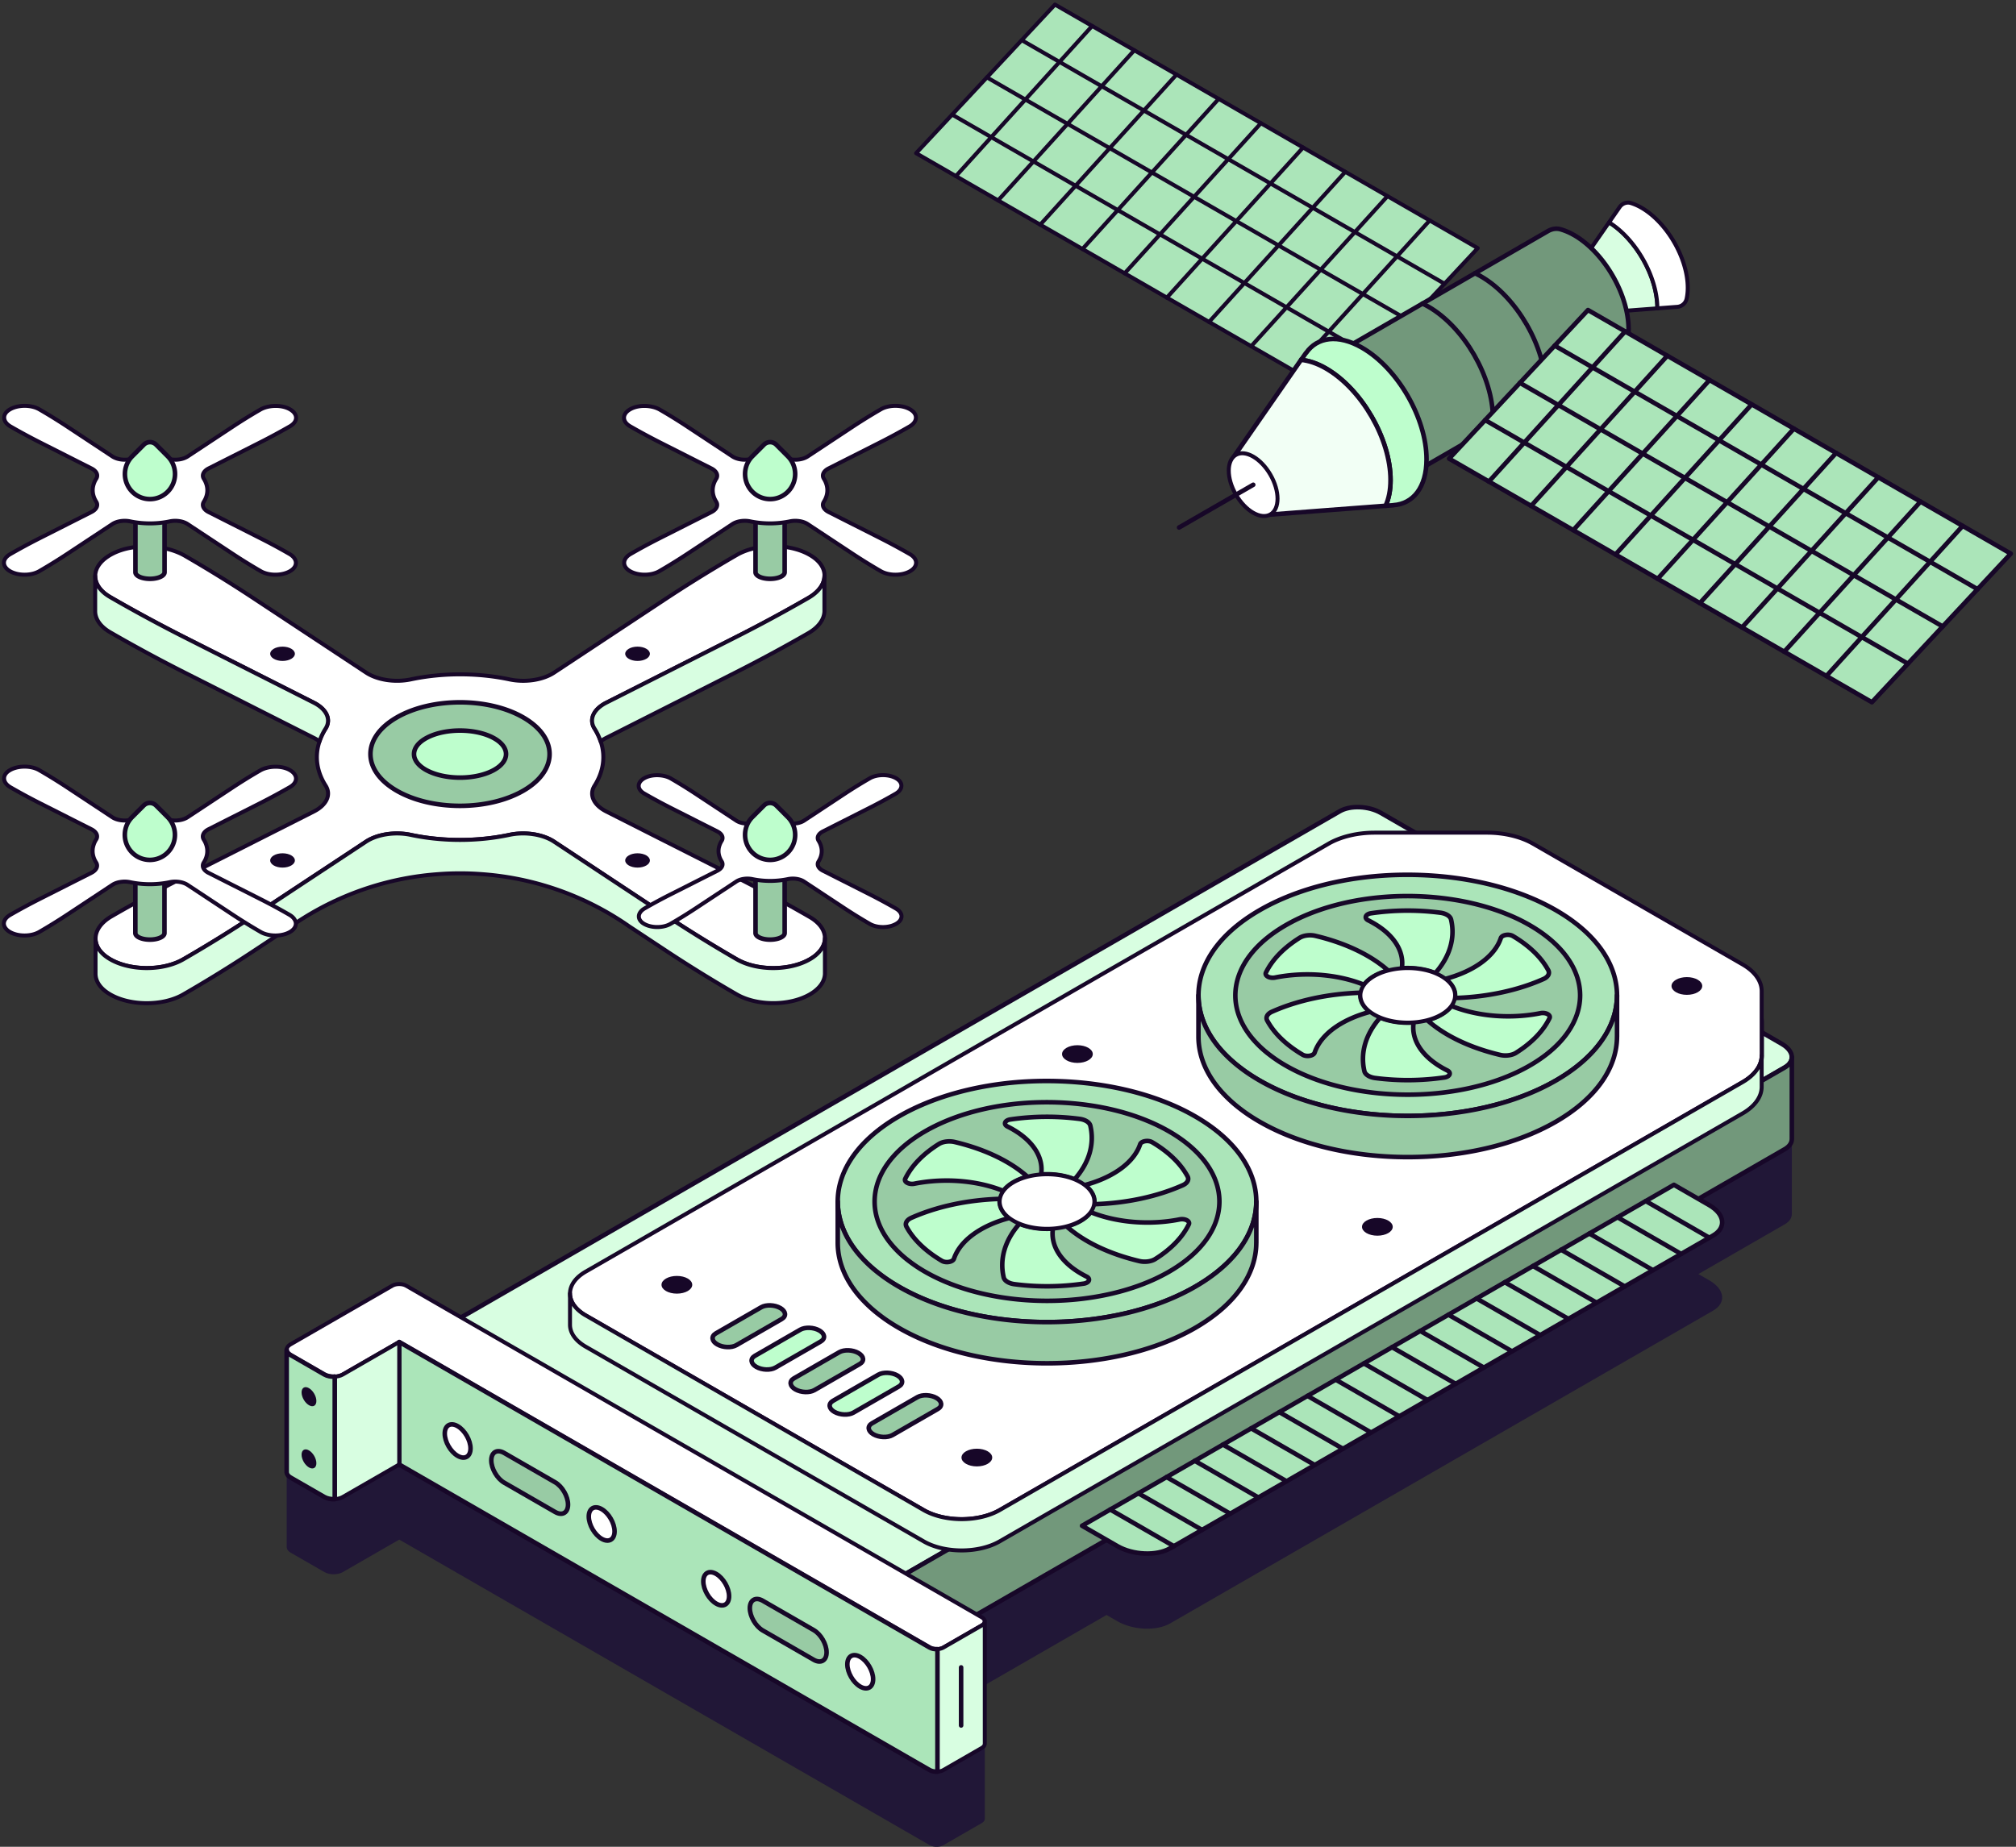 <svg width="442" height="405" fill="none" xmlns="http://www.w3.org/2000/svg"><rect width="100%" height="100%" fill="#333333" stroke="none"/><path d="M200.853 33.594l92.693 53.414 30.446-32.587L231.299 1l-30.446 32.594z" fill="#ABE5B9" stroke="#170728" stroke-width=".872" stroke-miterlimit="10" stroke-linecap="round" stroke-linejoin="round"/><path d="M316.707 62.221l-92.7-53.414m85.06 61.591l-92.693-53.429m85.061 61.591L208.75 25.131m104.693 23.225L283.57 81.26m20.631-38.237l-29.88 32.904m20.63-38.237l-29.872 32.92m20.615-38.253l-29.872 32.92m20.622-38.253l-29.872 32.919m20.615-38.252L237.33 54.61m20.615-38.252l-29.88 32.919m20.63-38.252L218.823 43.96m20.63-38.268l-29.88 32.934" stroke="#170728" stroke-width=".872" stroke-miterlimit="10" stroke-linecap="round" stroke-linejoin="round"/><path d="M363.363 67.562v.06l-4.98.377-7.254.558-5.736-9.157 4.406-6.352 2.977-4.284c5.895 3.658 10.587 11.948 10.587 18.798z" fill="#D8FEE1" stroke="#170728" stroke-width=".872" stroke-miterlimit="10" stroke-linecap="round" stroke-linejoin="round"/><path d="M370.029 63.119c0 .852-.083 1.637-.234 2.353a2.27 2.27 0 01-2.055 1.818l-4.376.332v-.06c0-6.85-4.693-15.14-10.587-18.798l2.32-3.342c.544-.792 1.541-1.176 2.456-.897a11.16 11.16 0 012.32 1.026c5.607 3.236 10.156 11.096 10.156 17.568z" fill="#fff" stroke="#170728" stroke-width=".872" stroke-miterlimit="10" stroke-linecap="round" stroke-linejoin="round"/><path d="M351.111 68.53c1.5-.864 1.501-3.665.003-6.255s-3.929-3.99-5.429-3.125c-1.5.864-1.501 3.665-.003 6.255s3.929 3.99 5.429 3.125z" fill="#fff" stroke="#170728" stroke-miterlimit="10" stroke-linecap="round" stroke-linejoin="round"/><path d="M284.455 82.437c1.957-.943 4.549-.709 7.406.92.022.016.037.016.06.038 6.106 3.508 11.033 12.04 11.033 19.062v.06c-.022 3.342-1.164 5.741-3.015 6.94l55.029-31.817a3.713 3.713 0 001.746-2.331c.219-.905.34-1.916.348-3.017v-.076c0-7.611-5.343-16.844-11.948-20.653-.023-.023-.038-.023-.075-.038a12.984 12.984 0 00-2.91-1.245c-.922-.256-1.904-.09-2.735.393l-54.939 31.764z" fill="#72987B" stroke="#170728" stroke-miterlimit="10" stroke-linecap="round" stroke-linejoin="round"/><path d="M312.763 100.73c0 6.132-2.94 9.776-7.278 10.055v.015l-1.7.128c.703-1.524 1.088-3.425 1.088-5.642 0-9.014-6.332-19.967-14.146-24.478-1.942-1.124-3.794-1.72-5.464-1.886l1.066-1.524.015.023c2.441-3.523 7.02-4.194 12.287-1.162 7.799 4.504 14.132 15.457 14.132 24.471z" fill="#BEFECD" stroke="#170728" stroke-miterlimit="10" stroke-linecap="round" stroke-linejoin="round"/><path d="M323.38 59.92c.431.204.869.43 1.315.687 7.821 4.503 14.154 15.456 14.154 24.47 0 .672-.038 1.32-.106 1.931" fill="#72987B"/><path d="M323.38 59.92c.431.204.869.43 1.315.687 7.821 4.503 14.154 15.456 14.154 24.47 0 .672-.038 1.32-.106 1.931m-26.887-20.442c.43.204.869.43 1.315.686 7.821 4.504 14.154 15.457 14.154 24.47 0 .672-.038 1.32-.106 1.932" stroke="#170728" stroke-miterlimit="10" stroke-linecap="round" stroke-linejoin="round"/><path d="M304.866 105.278c0 2.225-.385 4.119-1.088 5.642l-15.122 1.147-10.111.777-7.995-12.748 6.144-8.856 8.554-12.326c1.678.166 3.529.762 5.464 1.886 7.821 4.511 14.154 15.456 14.154 24.478z" fill="#F2FFF5" stroke="#170728" stroke-miterlimit="10" stroke-linecap="round"/><path d="M278.527 112.817c2.089-1.204 2.091-5.105.004-8.713-2.086-3.607-5.472-5.556-7.561-4.352-2.089 1.204-2.091 5.105-.004 8.712 2.087 3.608 5.472 5.557 7.561 4.353z" fill="#fff" stroke="#170728" stroke-width=".872" stroke-miterlimit="10" stroke-linecap="round" stroke-linejoin="round"/><path d="M258.512 115.68l16.255-9.368" stroke="#170728" stroke-miterlimit="10" stroke-linecap="round" stroke-linejoin="round"/><path d="M317.713 100.579L410.406 154l30.447-32.587-92.693-53.421-30.447 32.587z" fill="#ABE5B9" stroke="#170728" stroke-miterlimit="10" stroke-linecap="round" stroke-linejoin="round"/><path d="M433.568 129.205l-92.701-53.406m85.06 61.583l-92.693-53.421m85.061 61.583L325.61 92.123m104.693 23.218l-29.873 32.911m20.631-38.244l-29.873 32.911m20.623-38.244l-29.873 32.926m20.616-38.259l-29.873 32.926m20.623-38.26l-29.872 32.927m20.615-38.252l-29.858 32.919m20.616-38.252l-29.88 32.919m20.63-38.252l-29.872 32.933m20.63-38.266l-29.88 32.933" stroke="#170728" stroke-miterlimit="10" stroke-linecap="round" stroke-linejoin="round"/><path d="M390.652 245.387l-4.414-2.545v-9.044c0-2.189-1.506-4.281-4.187-5.832l-45.954-26.479c-2.688-1.544-6.325-2.415-10.121-2.415h-15.703l-7.528-4.337c-2.661-1.53-6.683-1.701-8.986-.37L101.107 305.371l-2.111-1.214-9.949-5.737c-.838-.48-2.193-.48-3.032 0l-22.317 12.866c-.557.315-.832.734-.832 1.153h-.007v26.959h.014c.028.391.303.782.825 1.084l7.426 4.275c.625.356 1.464.521 2.275.473.647-.034 1.272-.185 1.767-.473l12.369-7.123 116.288 67.003c.468.268 1.1.391 1.719.357.481-.027.949-.144 1.306-.357l8.436-4.858c.413-.233.619-.555.626-.864h.007v-26.911h-.007c-.014-.302-.22-.604-.626-.844l-1.086-.625 28.409-16.371 2.386 1.379c3.417 1.969 8.587 2.182 11.543.48l119.046-68.595c2.956-1.708 2.592-4.686-.832-6.656l-2.386-1.372 18.934-10.91c1.046-.597 1.554-1.406 1.554-2.243v-17.923c0-1.022-.742-2.093-2.2-2.937z" fill="#211737"/><path d="M198.344 345.278v17.916l-97.539-56.197v-17.922l15.551 8.961 81.988 47.242z" fill="#170728" stroke="#170728" stroke-miterlimit="10" stroke-linecap="round" stroke-linejoin="round"/><path d="M379.921 240.66L198.344 345.278l-81.987-47.242L293.76 195.813c2.303-1.325 6.325-1.16 8.986.37l77.175 44.477z" fill="#D8FEE1" stroke="#170728" stroke-miterlimit="10" stroke-linecap="round" stroke-linejoin="round"/><path d="M392.852 231.85c0 .844-.508 1.647-1.553 2.25l-11.379 6.56-181.576 104.618-81.988-47.242-15.552-8.961 192.955-111.178c2.303-1.331 6.325-1.159 8.986.371l87.907 50.652c1.458.844 2.2 1.914 2.2 2.93z" fill="#D8FEE1" stroke="#170728" stroke-miterlimit="10" stroke-linecap="round" stroke-linejoin="round"/><path d="M392.853 231.85v17.922c0 .837-.509 1.647-1.554 2.244L198.344 363.194v-17.916L379.92 240.66l11.379-6.56c1.045-.604 1.554-1.406 1.554-2.25z" fill="#72987B" stroke="#170728" stroke-miterlimit="10" stroke-linecap="round" stroke-linejoin="round"/><path d="M375.582 270.954l-119.045 68.595c-2.957 1.708-8.127 1.489-11.544-.481l-7.755-4.467 129.764-74.77 7.755 4.467c3.41 1.976 3.782 4.954.825 6.656z" fill="#ABE5B9" stroke="#170728" stroke-miterlimit="10" stroke-linecap="round" stroke-linejoin="round"/><path d="M360.821 263.392l13.936 8.035m-20.116-4.474l13.943 8.035m-20.125-4.474l13.944 8.035m-20.125-4.474l13.943 8.035m-20.116-4.473l13.936 8.035m-20.117-4.474l13.943 8.035m-20.124-4.474l13.943 8.035m-20.124-4.474l13.943 8.028m-20.117-4.467l13.936 8.028m-20.117-4.466l13.943 8.028m-20.124-4.474l13.943 8.035m-20.124-4.474l13.943 8.035m-20.117-4.474l13.937 8.035m-20.118-4.474l13.943 8.035m-20.123-4.474l13.943 8.035m-20.124-4.474l13.943 8.035m-20.117-4.473l13.936 8.035m-20.117-4.474l13.943 8.028m-20.124-4.467l13.943 8.028m-20.124-4.474l13.943 8.035" stroke="#170728" stroke-miterlimit="10" stroke-linecap="round" stroke-linejoin="round"/><path d="M386.238 224.192v7.287c0 2.189-1.506 4.289-4.187 5.832l-162.875 93.846c-4.6 2.655-12.066 2.655-16.666 0l-74.088-42.686a8.939 8.939 0 01-1.842-1.372 8.939 8.939 0 011.842-1.372l162.869-93.846c2.681-1.544 6.325-2.415 10.12-2.415h24.565c3.796 0 7.433.871 10.121 2.415l45.954 26.479c2.681 1.551 4.187 3.643 4.187 5.832z" fill="#fff" stroke="#170728" stroke-miterlimit="10" stroke-linecap="round" stroke-linejoin="round"/><path d="M386.238 217.331v14.148c0 2.189-1.506 4.289-4.187 5.832l-162.875 93.846c-4.6 2.655-12.066 2.655-16.666 0l-74.088-42.686a8.939 8.939 0 01-1.842-1.372c-1.073-1.057-1.609-2.244-1.609-3.431 0-1.736 1.148-3.479 3.451-4.803l162.869-93.845c2.681-1.544 6.325-2.416 10.12-2.416h24.565c3.796 0 7.433.872 10.121 2.416l45.954 26.478c2.681 1.551 4.187 3.644 4.187 5.833z" fill="#fff" stroke="#170728" stroke-width=".872" stroke-miterlimit="10" stroke-linecap="round" stroke-linejoin="round"/><path d="M171.386 289.267l-9.942 5.73c-1.073.617-2.95.542-4.187-.172-1.238-.713-1.375-1.79-.303-2.415l9.942-5.729c1.073-.618 2.95-.542 4.187.171 1.238.714 1.375 1.798.303 2.415z" fill="#98CBA4" stroke="#170728" stroke-miterlimit="10" stroke-linecap="round" stroke-linejoin="round"/><path d="M179.938 294.194l-9.941 5.73c-1.073.617-2.95.542-4.187-.172-1.238-.714-1.375-1.798-.303-2.415l9.942-5.73c1.072-.617 2.949-.542 4.187.172 1.244.72 1.382 1.798.302 2.415z" fill="#BEFECD" stroke="#170728" stroke-miterlimit="10" stroke-linecap="round" stroke-linejoin="round"/><path d="M188.498 299.128l-9.941 5.729c-1.073.617-2.95.542-4.187-.172-1.238-.713-1.375-1.797-.303-2.415l9.942-5.729c1.072-.618 2.949-.542 4.187.171 1.244.721 1.375 1.798.302 2.416z" fill="#98CBA4" stroke="#170728" stroke-miterlimit="10" stroke-linecap="round" stroke-linejoin="round"/><path d="M197.058 304.061l-9.942 5.729c-1.073.618-2.95.542-4.187-.171-1.238-.714-1.375-1.791-.303-2.415l9.942-5.73c1.073-.617 2.949-.542 4.187.172 1.244.713 1.375 1.797.303 2.415z" fill="#BEFECD" stroke="#170728" stroke-miterlimit="10" stroke-linecap="round" stroke-linejoin="round"/><path d="M205.617 308.988l-9.941 5.729c-1.073.618-2.95.542-4.187-.171-1.238-.714-1.375-1.798-.303-2.416l9.942-5.729c1.072-.618 2.949-.542 4.187.171 1.238.721 1.375 1.798.302 2.416z" fill="#98CBA4" stroke="#170728" stroke-miterlimit="10" stroke-linecap="round" stroke-linejoin="round"/><path d="M236.22 233.098c1.86 0 3.368-.869 3.368-1.942 0-1.072-1.508-1.941-3.368-1.941-1.861 0-3.369.869-3.369 1.941 0 1.073 1.508 1.942 3.369 1.942zm65.762 37.89c1.86 0 3.369-.869 3.369-1.942 0-1.072-1.509-1.942-3.369-1.942-1.861 0-3.369.87-3.369 1.942 0 1.073 1.508 1.942 3.369 1.942zm-153.58 12.708c1.86 0 3.369-.87 3.369-1.942 0-1.073-1.509-1.942-3.369-1.942-1.861 0-3.369.869-3.369 1.942 0 1.072 1.508 1.942 3.369 1.942zm65.769 37.889c1.86 0 3.368-.869 3.368-1.942 0-1.072-1.508-1.941-3.368-1.941-1.861 0-3.369.869-3.369 1.941 0 1.073 1.508 1.942 3.369 1.942zM369.84 218.168c1.861 0 3.369-.87 3.369-1.942s-1.508-1.942-3.369-1.942c-1.86 0-3.368.87-3.368 1.942s1.508 1.942 3.368 1.942z" fill="#170728"/><path d="M354.522 218.278a15.559 15.559 0 01-.667 4.522c-1.554 5.194-5.809 10.168-12.767 14.175-17.917 10.327-46.979 10.327-64.889 0-1.526-.878-2.929-1.797-4.187-2.772a29.725 29.725 0 01-4.4-4.068c-2.028-2.333-3.424-4.804-4.18-7.322a15.539 15.539 0 01-.674-4.528c0-6.773 4.483-13.538 13.441-18.698 7.515-4.33 16.968-6.855 26.738-7.548 11.221-.782 22.847.789 32.396 4.735a48.077 48.077 0 015.755 2.813c8.958 5.16 13.434 11.918 13.434 18.691z" fill="#ABE5B9" stroke="#170728" stroke-miterlimit="10" stroke-linecap="round" stroke-linejoin="round"/><path d="M335.368 202.887c14.754 8.502 14.754 22.3 0 30.802-14.754 8.501-38.694 8.501-53.455 0a30.541 30.541 0 01-3.445-2.285 23.523 23.523 0 01-3.623-3.348c-7.109-8.159-4.737-18.362 7.068-25.169 6.194-3.568 13.984-5.647 22.028-6.216 9.24-.645 18.818.652 26.69 3.904a37.879 37.879 0 014.737 2.312z" fill="#98CBA4" stroke="#170728" stroke-miterlimit="10" stroke-linecap="round" stroke-linejoin="round"/><path d="M318.138 201.645c.935 3.987-.22 8.104-3.458 11.768-2.159-.892-4.792-1.249-7.336-1.07.55-3.548-1.533-7.205-6.243-9.915a19.175 19.175 0 00-1.127-.604c-.949-.474-.591-1.366.625-1.544a55.576 55.576 0 0115.161-.124c1.258.158 2.206.762 2.378 1.489zm-29.756 3.582c6.463 1.53 12.073 4.158 15.958 7.61-2.421.631-4.277 1.77-5.281 3.122-5.053-2.045-11.591-2.834-18.027-1.846-.501.075-.99.165-1.471.261-1.189.233-2.344-.385-2.008-1.084 1.382-2.848 3.919-5.462 7.391-7.63.88-.536 2.256-.714 3.438-.433zm-9.495 16.639c5.528-2.463 12.293-3.945 19.416-4.158-.261 1.524.522 3.019 2.056 4.193-5.604 1.496-10.059 4.364-11.785 8.076a9.12 9.12 0 00-.343.864c-.241.707-1.754.975-2.634.46-3.582-2.113-6.249-4.686-7.769-7.5-.385-.713.042-1.489 1.059-1.935zm20.255 13.058c-.935-3.987.22-8.103 3.458-11.768 2.159.892 4.792 1.249 7.336 1.071-.55 3.547 1.534 7.205 6.243 9.915.365.213.743.411 1.128.604.948.473.591 1.365-.626 1.543a55.49 55.49 0 01-15.16.124c-1.258-.158-2.207-.762-2.379-1.489zm29.756-3.582c-6.462-1.53-12.073-4.158-15.957-7.609 2.42-.632 4.276-1.77 5.28-3.122 5.053 2.045 11.592 2.834 18.027 1.846.502-.076.99-.165 1.471-.261 1.19-.234 2.345.384 2.008 1.084-1.382 2.847-3.919 5.462-7.391 7.63-.88.535-2.255.714-3.438.432zm9.495-16.639c-5.528 2.463-12.293 3.945-19.416 4.158.261-1.523-.522-3.019-2.056-4.193 5.604-1.495 10.059-4.363 11.785-8.076a9.12 9.12 0 00.343-.864c.241-.707 1.754-.974 2.634-.46 3.582 2.114 6.249 4.687 7.769 7.507.385.706-.042 1.482-1.059 1.928z" fill="#BEFECD" stroke="#170728" stroke-miterlimit="10" stroke-linecap="round" stroke-linejoin="round"/><path d="M315.986 214.051c4.057 2.34 4.057 6.128 0 8.461-4.056 2.339-10.636 2.339-14.685 0a9.01 9.01 0 01-.949-.625 6.873 6.873 0 01-.997-.919c-1.953-2.244-1.299-5.044 1.946-6.917 1.705-.981 3.843-1.55 6.05-1.708 2.537-.179 5.17.178 7.336 1.07.454.192.887.405 1.299.638z" fill="#fff" stroke="#170728" stroke-width=".872" stroke-miterlimit="10" stroke-linecap="round" stroke-linejoin="round"/><path d="M354.529 218.278v9.037h-.007c0 6.765-4.476 13.531-13.434 18.697-17.917 10.32-46.979 10.32-64.889 0-1.526-.878-2.929-1.797-4.187-2.772a29.73 29.73 0 01-4.4-4.069c-3.238-3.712-4.854-7.774-4.854-11.836v-9.05c0 1.516.22 3.033.674 4.528.756 2.519 2.152 4.989 4.18 7.322a29.725 29.725 0 004.4 4.068c1.258.975 2.661 1.894 4.187 2.773 17.91 10.326 46.972 10.326 64.889 0 6.958-4.008 11.213-8.982 12.767-14.176a15.81 15.81 0 00.674-4.522z" fill="#98CBA4" stroke="#170728" stroke-miterlimit="10" stroke-linecap="round" stroke-linejoin="round"/><path d="M275.436 263.495c.007 1.51-.22 3.019-.667 4.522-1.554 5.194-5.809 10.169-12.767 14.176-17.917 10.327-46.979 10.327-64.889 0-1.526-.878-2.929-1.798-4.187-2.772a29.73 29.73 0 01-4.4-4.069c-2.029-2.333-3.424-4.803-4.18-7.321a15.54 15.54 0 01-.674-4.529c0-6.772 4.482-13.538 13.441-18.698 7.515-4.329 16.968-6.854 26.738-7.547 11.22-.783 22.846.789 32.396 4.734a48.077 48.077 0 015.755 2.813c8.958 5.16 13.434 11.919 13.434 18.691z" fill="#ABE5B9" stroke="#170728" stroke-miterlimit="10" stroke-linecap="round" stroke-linejoin="round"/><path d="M256.281 248.098c14.755 8.501 14.755 22.3 0 30.802-14.754 8.501-38.694 8.501-53.455 0a30.861 30.861 0 01-3.445-2.285 23.527 23.527 0 01-3.623-3.349c-7.109-8.158-4.737-18.361 7.068-25.168 6.195-3.568 13.984-5.647 22.028-6.216 9.241-.645 18.818.651 26.69 3.904a39.772 39.772 0 014.737 2.312z" fill="#98CBA4" stroke="#170728" stroke-miterlimit="10" stroke-linecap="round" stroke-linejoin="round"/><path d="M239.052 246.863c.935 3.986-.22 8.103-3.458 11.767-2.159-.892-4.792-1.248-7.336-1.07.55-3.547-1.533-7.205-6.243-9.915a19.175 19.175 0 00-1.127-.604c-.949-.473-.591-1.365.626-1.544a55.53 55.53 0 0115.16-.123c1.258.158 2.207.755 2.378 1.489zm-29.749 3.575c6.463 1.53 12.073 4.158 15.958 7.609-2.42.632-4.277 1.771-5.281 3.122-5.053-2.044-11.591-2.833-18.027-1.845-.495.075-.99.164-1.471.26-1.189.234-2.345-.384-2.008-1.084 1.382-2.847 3.919-5.462 7.391-7.63.873-.535 2.249-.706 3.438-.432zm-9.502 16.639c5.528-2.463 12.293-3.946 19.416-4.158-.261 1.523.523 3.019 2.056 4.192-5.604 1.496-10.059 4.364-11.784 8.076a8.787 8.787 0 00-.344.865c-.241.706-1.753.974-2.633.459-3.582-2.113-6.25-4.686-7.769-7.499-.379-.707.048-1.482 1.058-1.935zm20.255 13.058c-.936-3.987.22-8.104 3.458-11.768 2.159.892 4.792 1.249 7.336 1.07-.55 3.548 1.533 7.205 6.242 9.915.365.213.743.412 1.128.604.949.474.591 1.366-.626 1.544a55.57 55.57 0 01-15.16.124c-1.251-.158-2.207-.755-2.378-1.489zm29.756-3.575c-6.463-1.531-12.073-4.158-15.958-7.61 2.421-.631 4.277-1.77 5.281-3.122 5.053 2.045 11.591 2.834 18.027 1.846.502-.076.99-.165 1.471-.261 1.189-.233 2.344.384 2.008 1.084-1.382 2.848-3.919 5.462-7.391 7.63-.874.536-2.249.714-3.438.433zm9.501-16.64c-5.527 2.463-12.293 3.946-19.416 4.158.262-1.523-.522-3.019-2.055-4.192 5.603-1.496 10.058-4.364 11.784-8.076.131-.288.248-.577.344-.865.241-.706 1.753-.974 2.633-.46 3.582 2.114 6.25 4.687 7.769 7.507.378.7-.048 1.475-1.059 1.928z" fill="#BEFECD" stroke="#170728" stroke-miterlimit="10" stroke-linecap="round" stroke-linejoin="round"/><path d="M236.9 259.269c4.057 2.34 4.057 6.127 0 8.46-4.056 2.34-10.636 2.34-14.685 0a9.167 9.167 0 01-.949-.624 6.822 6.822 0 01-.997-.92c-1.953-2.243-1.3-5.043 1.946-6.916 1.705-.981 3.843-1.551 6.05-1.709 2.537-.178 5.17.179 7.336 1.071.454.192.887.398 1.299.638z" fill="#fff" stroke="#170728" stroke-width=".872" stroke-miterlimit="10" stroke-linecap="round" stroke-linejoin="round"/><path d="M275.443 263.495v9.037h-.007c0 6.765-4.476 13.531-13.434 18.698-17.917 10.32-46.979 10.32-64.889 0-1.526-.879-2.929-1.798-4.187-2.772a29.783 29.783 0 01-4.4-4.069c-3.239-3.712-4.854-7.774-4.854-11.836v-9.051c0 1.517.22 3.033.674 4.529.756 2.518 2.151 4.988 4.18 7.321a29.73 29.73 0 004.4 4.069c1.258.974 2.661 1.894 4.187 2.772 17.91 10.327 46.972 10.327 64.889 0 6.958-4.007 11.213-8.982 12.767-14.176.447-1.503.674-3.012.674-4.522z" fill="#98CBA4" stroke="#170728" stroke-miterlimit="10" stroke-linecap="round" stroke-linejoin="round"/><path d="M386.238 231.479v6.862c0 2.189-1.506 4.288-4.187 5.832l-162.875 93.846c-4.6 2.655-12.066 2.655-16.666 0l-74.088-42.686c-2.303-1.324-3.451-3.067-3.451-4.803v-6.862c0 1.187.536 2.374 1.609 3.431a8.939 8.939 0 001.842 1.372l74.088 42.686c4.6 2.656 12.066 2.656 16.666 0l162.875-93.845c2.681-1.544 4.187-3.644 4.187-5.833z" fill="#D8FEE1" stroke="#170728" stroke-width=".872" stroke-miterlimit="10" stroke-linecap="round" stroke-linejoin="round"/><path d="M215.903 355.536c.021.329-.192.659-.625.906l-8.436 4.858c-.358.212-.825.329-1.307.357-.618.034-1.251-.083-1.719-.357L87.528 294.297l-12.369 7.129c-.495.288-1.12.439-1.767.473-.81.042-1.65-.116-2.275-.473l-7.426-4.282c-.556-.322-.838-.748-.832-1.173 0-.419.276-.837.832-1.153l22.318-12.865c.838-.481 2.193-.481 3.032 0l9.948 5.736 116.289 67.003c.405.24.612.542.625.844z" fill="#fff" stroke="#170728" stroke-width=".872" stroke-miterlimit="10" stroke-linecap="round" stroke-linejoin="round"/><path d="M215.91 355.536v26.911h-.007c-.006.309-.213.632-.625.865l-8.436 4.858c-.358.213-.825.329-1.307.357v-26.87c.482-.028.949-.144 1.307-.357l8.436-4.858c.433-.247.646-.576.625-.906h.007z" fill="#D8FEE1" stroke="#170728" stroke-width=".872" stroke-miterlimit="10" stroke-linecap="round" stroke-linejoin="round"/><path d="M210.719 365.664v12.728" stroke="#170728" stroke-miterlimit="10" stroke-linecap="round" stroke-linejoin="round"/><path d="M205.535 361.657v26.869c-.618.035-1.251-.089-1.719-.356L87.528 321.166v-26.869L203.816 361.3c.468.274 1.101.391 1.719.357z" fill="#ABE5B9" stroke="#170728" stroke-miterlimit="10" stroke-linecap="round" stroke-linejoin="round"/><path d="M87.528 294.297v26.869l-12.368 7.123c-.495.288-1.121.439-1.767.473v-26.863c.646-.034 1.272-.185 1.767-.473l12.368-7.129z" fill="#D8FEE1" stroke="#170728" stroke-width=".872" stroke-miterlimit="10" stroke-linecap="round" stroke-linejoin="round"/><path d="M73.392 301.899v26.863c-.81.048-1.65-.116-2.275-.473l-7.426-4.275c-.522-.302-.797-.693-.825-1.084h-.014v-26.959h.007c-.007.425.276.851.832 1.173l7.426 4.282c.625.356 1.464.514 2.275.473z" fill="#ABE5B9" stroke="#170728" stroke-miterlimit="10" stroke-linecap="round" stroke-linejoin="round"/><path d="M87.528 321.318v-.151M73.393 301.9v-.007" stroke="#170728" stroke-miterlimit="10" stroke-linecap="round" stroke-linejoin="round"/><path d="M121.712 331.582l-11.173-6.436c-1.56-.899-2.825-3.087-2.825-4.885 0-1.798 1.265-2.525 2.825-1.626l11.173 6.436c1.56.899 2.826 3.087 2.826 4.885 0 1.798-1.266 2.525-2.826 1.626z" fill="#98CBA4" stroke="#170728" stroke-miterlimit="10" stroke-linecap="round" stroke-linejoin="round"/><path d="M100.337 319.266c-1.561-.899-2.826-3.088-2.826-4.886 0-1.797 1.265-2.525 2.826-1.626 1.56.899 2.825 3.088 2.825 4.886 0 1.797-1.265 2.532-2.825 1.626zm31.578 18.197c-1.561-.899-2.826-3.088-2.826-4.886 0-1.797 1.265-2.525 2.826-1.626 1.56.899 2.825 3.088 2.825 4.886 0 1.797-1.265 2.525-2.825 1.626z" fill="#fff" stroke="#170728" stroke-miterlimit="10" stroke-linecap="round" stroke-linejoin="round"/><path d="M178.398 363.99l-11.172-6.436c-1.561-.899-2.826-3.088-2.826-4.886 0-1.797 1.265-2.525 2.826-1.626l11.172 6.436c1.561.899 2.826 3.088 2.826 4.886 0 1.797-1.265 2.525-2.826 1.626z" fill="#98CBA4" stroke="#170728" stroke-miterlimit="10" stroke-linecap="round" stroke-linejoin="round"/><path d="M157.024 351.673c-1.561-.899-2.826-3.088-2.826-4.885 0-1.798 1.265-2.525 2.826-1.626 1.56.899 2.825 3.087 2.825 4.885.007 1.798-1.265 2.525-2.825 1.626zm31.577 18.197c-1.56-.899-2.825-3.088-2.825-4.885 0-1.798 1.265-2.525 2.825-1.627 1.561.899 2.826 3.088 2.826 4.886 0 1.791-1.265 2.525-2.826 1.626z" fill="#fff" stroke="#170728" stroke-miterlimit="10" stroke-linecap="round" stroke-linejoin="round"/><path d="M67.741 308.164c-.894-.515-1.623-1.77-1.623-2.806 0-1.037.73-1.455 1.623-.934.894.515 1.623 1.771 1.623 2.807.007 1.036-.722 1.454-1.623.933zm0 13.648c-.894-.515-1.623-1.771-1.623-2.807s.73-1.454 1.623-.933c.894.515 1.623 1.77 1.623 2.806.007 1.03-.722 1.448-1.623.934z" fill="#170728"/><path d="M180.863 205.747c0 1.349-.733 2.703-2.172 3.851a8.97 8.97 0 01-1.147.768c-2.206 1.275-5.099 1.922-8.005 1.922-2.906 0-5.792-.647-8.004-1.922a306.499 306.499 0 01-15.464-9.551l-24.58-16.245c-2.433-1.609-6.319-2.23-9.785-1.502-6.985 1.488-14.703 1.488-21.681 0-3.466-.734-7.359-.114-9.785 1.502l-24.594 16.245a303.092 303.092 0 01-15.45 9.551c-4.605 2.663-12.163 2.556-16.522-.314-.214-.14-.414-.287-.6-.427-1.434-1.128-2.12-2.463-2.12-3.798 0-1.768 1.2-3.544 3.506-4.878a319.516 319.516 0 0115.963-8.624l28.393-14.363c2.773-1.408 3.853-3.658 2.586-5.666-1.986-3.117-2.44-6.488-1.346-9.718.313-.955.766-1.896 1.346-2.817 1.267-2.009.187-4.258-2.586-5.666L40.71 139.878a336.723 336.723 0 01-16.517-8.93 9.912 9.912 0 01-1.153-.774c-1.44-1.148-2.16-2.497-2.16-3.851 0-1.803 1.287-3.611 3.847-4.913 4.538-2.322 11.504-2.015 15.783.461a300.253 300.253 0 0115.15 9.377l24.594 16.246c2.432 1.608 6.318 2.229 9.784 1.501 6.978-1.481 14.696-1.481 21.681 0 3.466.734 7.359.114 9.785-1.501l24.581-16.246a306.501 306.501 0 0110.877-6.848c1.513-.907 3.04-1.815 4.586-2.703 4.585-2.656 12.137-2.556 16.496.307 1.726 1.128 2.613 2.53 2.719 3.931v.454c-.046 1.315-.766 2.637-2.106 3.758a9.53 9.53 0 01-1.413.981c-.906.521-1.813 1.035-2.726 1.555a325.317 325.317 0 01-13.483 7.202l-28.094 14.216c-2.779 1.409-3.865 3.658-2.586 5.667.58.914 1.033 1.862 1.34 2.816 1.093 3.231.64 6.601-1.34 9.718-1.273 2.009-.193 4.258 2.586 5.667l28.094 14.216a336.888 336.888 0 0116.522 8.93c2.193 1.282 3.306 2.957 3.306 4.632z" fill="#fff" stroke="#170728" stroke-width=".872" stroke-miterlimit="10" stroke-linecap="round" stroke-linejoin="round"/><path d="M120.491 165.367c0 .821-.153 1.642-.46 2.45-.779 2.049-2.539 3.991-5.292 5.58-7.665 4.431-20.102 4.431-27.767 0-2.752-1.589-4.518-3.538-5.291-5.58a6.847 6.847 0 01-.46-2.45c0-2.903 1.912-5.806 5.751-8.022 7.665-4.432 20.102-4.432 27.767 0 3.833 2.216 5.752 5.119 5.752 8.022z" fill="#98CBA4" stroke="#170728" stroke-miterlimit="10" stroke-linecap="round" stroke-linejoin="round"/><path d="M110.947 165.367c0 .374-.08.748-.233 1.115-.4.928-1.307 1.815-2.72 2.536-3.939 2.016-10.324 2.016-14.27 0-1.413-.721-2.319-1.608-2.719-2.536a2.766 2.766 0 01-.233-1.115c0-1.321.986-2.636 2.952-3.644 3.94-2.015 10.325-2.015 14.27 0 1.967 1.008 2.953 2.323 2.953 3.644z" fill="#BEFECD" stroke="#170728" stroke-miterlimit="10" stroke-linecap="round" stroke-linejoin="round"/><path d="M180.751 126.396v7.709c-.067 1.722-1.273 3.444-3.519 4.738a341.067 341.067 0 01-16.21 8.757l-28.107 14.217c-.46.233-.879.487-1.239.767a12.479 12.479 0 00-1.34-2.816c-1.273-2.009-.193-4.259 2.586-5.667l28.094-14.216a335.195 335.195 0 0016.209-8.757c.526-.307 1-.628 1.413-.981 1.346-1.115 2.066-2.436 2.113-3.751zM71.39 159.768a12.642 12.642 0 00-1.347 2.816 7.383 7.383 0 00-1.24-.767L40.698 147.6a339.208 339.208 0 01-16.523-8.93c-2.206-1.275-3.306-2.95-3.306-4.625v-7.709c0 1.348.72 2.703 2.16 3.851.34.267.733.527 1.153.774a335.885 335.885 0 0016.516 8.931l28.107 14.216c2.772 1.402 3.852 3.651 2.586 5.66zm109.474 45.979v7.703c0 1.675-1.107 3.35-3.32 4.625-2.219 1.275-5.112 1.916-8.004 1.916-2.9 0-5.792-.641-8.005-1.916a300.317 300.317 0 01-15.463-9.551l-8.158-5.393a56.177 56.177 0 00-2.8-1.849 64.45 64.45 0 00-29.573-9.591 60.502 60.502 0 00-4.685-.173c-1.573 0-3.133.053-4.68.173a64.356 64.356 0 00-29.572 9.591 58.49 58.49 0 00-2.966 1.963l-7.992 5.286a298.531 298.531 0 01-15.463 9.551c-4.592 2.656-12.163 2.556-16.516-.314-1.84-1.201-2.72-2.71-2.72-4.218v-7.709c0 1.335.687 2.663 2.12 3.798.187.14.387.287.6.427 4.36 2.87 11.924 2.977 16.523.313a299.526 299.526 0 0015.45-9.551l24.594-16.245c2.433-1.608 6.319-2.229 9.784-1.502 6.979 1.489 14.697 1.489 21.682 0 3.466-.734 7.358-.113 9.784 1.502l24.581 16.245a305.742 305.742 0 0015.463 9.551c2.206 1.275 5.099 1.923 8.005 1.923 2.906 0 5.792-.648 8.005-1.923.426-.24.806-.5 1.146-.767 1.447-1.161 2.18-2.516 2.18-3.865z" fill="#D8FEE1" stroke="#170728" stroke-width=".872" stroke-miterlimit="10" stroke-linecap="round" stroke-linejoin="round"/><path d="M165.647 107.521v17.981c0 .106.027.207.074.307.126.26.413.507.86.707 1.246.561 3.273.561 4.519 0 .447-.2.734-.447.86-.707a.734.734 0 00.073-.307v-17.981h-6.386z" fill="#98CBA4" stroke="#170728" stroke-miterlimit="10" stroke-linecap="round" stroke-linejoin="round"/><path d="M200.852 123.412c0 .541-.293 1.082-.866 1.542-.14.107-.287.214-.46.307-.886.514-2.039.768-3.206.768-1.166 0-2.319-.261-3.206-.768a121.724 121.724 0 01-6.185-3.824l-9.838-6.501c-.973-.647-2.532-.894-3.919-.601a21.353 21.353 0 01-8.678 0c-1.386-.293-2.946-.046-3.919.601l-9.844 6.501a121.724 121.724 0 01-6.185 3.824c-1.84 1.068-4.866 1.021-6.612-.127a2.106 2.106 0 01-.24-.173c-.573-.454-.846-.988-.846-1.522 0-.707.479-1.422 1.399-1.949a128.7 128.7 0 016.385-3.45l11.364-5.747c1.107-.561 1.54-1.462 1.033-2.269-.793-1.248-.973-2.597-.539-3.892.126-.38.306-.76.539-1.127.507-.801.074-1.702-1.033-2.27l-11.244-5.686a140.288 140.288 0 01-6.611-3.571 3.608 3.608 0 01-.46-.314c-.58-.46-.867-1-.867-1.542 0-.72.513-1.441 1.54-1.969 1.813-.927 4.605-.807 6.318.187a116.439 116.439 0 016.059 3.751l9.844 6.501c.973.648 2.533.895 3.919.601a21.353 21.353 0 018.678 0c1.387.294 2.946.047 3.919-.601l9.838-6.5a124.827 124.827 0 016.185-3.825c1.833-1.061 4.859-1.021 6.605.12.694.454 1.047 1.008 1.087 1.575v.18c-.02.528-.307 1.055-.847 1.502-.166.14-.353.274-.566.394a135.482 135.482 0 01-6.485 3.504l-11.244 5.687c-1.113.56-1.547 1.461-1.033 2.269.233.367.413.747.533 1.128.433 1.295.253 2.643-.533 3.891-.514.801-.08 1.702 1.033 2.269l11.244 5.687a136.982 136.982 0 016.611 3.571c.894.527 1.333 1.201 1.333 1.868z" fill="#fff" stroke="#170728" stroke-width=".872" stroke-miterlimit="10" stroke-linecap="round" stroke-linejoin="round"/><path d="M172.726 100.059l-2.526-2.53a1.91 1.91 0 00-2.713 0l-2.526 2.53a5.508 5.508 0 000 7.782 5.49 5.49 0 007.772 0 5.514 5.514 0 00-.007-7.782z" fill="#BEFECD" stroke="#170728" stroke-miterlimit="10" stroke-linecap="round" stroke-linejoin="round"/><path d="M165.647 186.645v17.981c0 .107.027.207.073.307.127.26.414.507.86.708 1.247.56 3.273.56 4.52 0 .447-.201.733-.448.86-.708a.734.734 0 00.073-.307v-17.981h-6.386z" fill="#98CBA4" stroke="#170728" stroke-miterlimit="10" stroke-linecap="round" stroke-linejoin="round"/><path d="M197.653 200.949c0 .487-.26.974-.78 1.388-.12.093-.26.187-.413.274-.793.46-1.839.694-2.879.694s-2.086-.234-2.88-.694a110.665 110.665 0 01-5.572-3.438l-8.851-5.847c-.873-.58-2.279-.8-3.526-.54a19.243 19.243 0 01-7.811 0c-1.247-.26-2.653-.04-3.526.54l-8.858 5.847a107.373 107.373 0 01-5.565 3.438c-1.66.961-4.379.921-5.952-.114a2.578 2.578 0 01-.214-.153c-.513-.408-.759-.888-.759-1.369 0-.634.433-1.275 1.259-1.755a114.585 114.585 0 015.746-3.104l10.224-5.172c1-.508 1.386-1.315.933-2.043-.713-1.121-.88-2.336-.487-3.497.114-.34.274-.681.487-1.015.453-.72.067-1.535-.933-2.042l-10.124-5.119a122.245 122.245 0 01-5.946-3.217 2.837 2.837 0 01-.413-.28c-.52-.414-.78-.901-.78-1.389 0-.647.46-1.301 1.387-1.768 1.633-.835 4.145-.728 5.685.166a108.982 108.982 0 015.459 3.378l8.858 5.846c.873.581 2.279.801 3.525.541a19.247 19.247 0 017.812 0c1.246.26 2.653.04 3.526-.541l8.851-5.846a107.602 107.602 0 015.572-3.438c1.653-.954 4.372-.921 5.939.107.62.407.94.908.98 1.415v.16c-.014.474-.274.948-.76 1.355a3.8 3.8 0 01-.507.354 114.77 114.77 0 01-5.839 3.15l-10.117 5.119c-1 .508-1.393 1.315-.933 2.043.206.327.373.667.48 1.014.393 1.162.226 2.376-.48 3.498-.46.721-.067 1.535.933 2.042l10.117 5.119a122.002 122.002 0 015.952 3.217c.78.468 1.18 1.075 1.18 1.676z" fill="#fff" stroke="#170728" stroke-width=".872" stroke-miterlimit="10" stroke-linecap="round" stroke-linejoin="round"/><path d="M172.725 179.184l-2.526-2.53a1.909 1.909 0 00-2.712 0l-2.526 2.53a5.508 5.508 0 000 7.782 5.49 5.49 0 007.771 0c2.14-2.143 2.14-5.633-.007-7.782z" fill="#BEFECD" stroke="#170728" stroke-miterlimit="10" stroke-linecap="round" stroke-linejoin="round"/><path d="M36.059 186.645v17.981a.715.715 0 01-.073.307c-.127.26-.414.507-.86.708-1.247.56-3.273.56-4.52 0-.447-.201-.733-.448-.86-.708a.739.739 0 01-.073-.307v-17.981h6.386z" fill="#98CBA4" stroke="#170728" stroke-miterlimit="10" stroke-linecap="round" stroke-linejoin="round"/><path d="M.853 202.537c0 .541.293 1.081.866 1.542.14.106.287.213.46.307.886.514 2.04.767 3.206.767s2.32-.26 3.206-.767a121.293 121.293 0 006.185-3.825l9.838-6.501c.973-.647 2.532-.894 3.919-.6 2.8.594 5.885.594 8.678 0 1.386-.294 2.946-.047 3.919.6l9.844 6.501a121.435 121.435 0 006.185 3.825c1.84 1.068 4.866 1.021 6.612-.127.087-.054.167-.114.24-.174.573-.454.847-.988.847-1.521 0-.708-.48-1.422-1.4-1.949a128.406 128.406 0 00-6.385-3.451l-11.364-5.747c-1.107-.56-1.54-1.461-1.033-2.269.793-1.248.973-2.596.54-3.891a5.139 5.139 0 00-.54-1.128c-.507-.801-.074-1.702 1.033-2.269l11.25-5.687a139.838 139.838 0 006.612-3.571c.173-.1.327-.207.46-.313.58-.461.866-1.001.866-1.542 0-.721-.513-1.442-1.539-1.969-1.813-.928-4.606-.808-6.319.187a119.72 119.72 0 00-6.065 3.751l-9.844 6.501c-.973.647-2.533.894-3.92.6a21.352 21.352 0 00-8.677 0c-1.387.294-2.946.047-3.92-.6l-9.837-6.501a124.472 124.472 0 00-6.185-3.825c-1.833-1.061-4.86-1.021-6.605.121-.694.453-1.047 1.007-1.087 1.575v.18c.02.527.307 1.055.847 1.502.166.14.353.273.566.393a134.55 134.55 0 006.485 3.505l11.244 5.686c1.113.561 1.547 1.462 1.033 2.269a4.823 4.823 0 00-.533 1.128c-.44 1.295-.253 2.643.533 3.891.514.801.08 1.702-1.033 2.27l-11.244 5.686a137.505 137.505 0 00-6.611 3.571c-.894.527-1.333 1.201-1.333 1.869z" fill="#fff" stroke="#170728" stroke-width=".872" stroke-miterlimit="10" stroke-linecap="round" stroke-linejoin="round"/><path d="M28.98 179.183l2.525-2.529a1.91 1.91 0 012.713 0l2.526 2.529a5.509 5.509 0 010 7.783 5.49 5.49 0 01-7.772 0c-2.14-2.143-2.14-5.633.007-7.783z" fill="#BEFECD" stroke="#170728" stroke-miterlimit="10" stroke-linecap="round" stroke-linejoin="round"/><path d="M36.079 107.521v17.981a.72.72 0 01-.073.307c-.127.26-.414.507-.86.707-1.247.561-3.273.561-4.52 0-.447-.2-.733-.447-.86-.707a.739.739 0 01-.073-.307v-17.981h6.386z" fill="#98CBA4" stroke="#170728" stroke-miterlimit="10" stroke-linecap="round" stroke-linejoin="round"/><path d="M.866 123.412c0 .541.293 1.082.866 1.542.14.107.287.214.46.307.887.514 2.04.768 3.206.768 1.167 0 2.32-.261 3.206-.768a121.454 121.454 0 006.185-3.824l9.838-6.501c.973-.647 2.533-.894 3.92-.601 2.799.594 5.884.594 8.677 0 1.386-.293 2.946-.046 3.92.601l9.844 6.501a121.466 121.466 0 006.185 3.824c1.84 1.068 4.865 1.021 6.611-.127.087-.053.167-.113.24-.173.574-.454.847-.988.847-1.522 0-.707-.48-1.422-1.4-1.949a128.438 128.438 0 00-6.385-3.45l-11.364-5.747c-1.106-.561-1.54-1.462-1.033-2.269.793-1.248.973-2.597.54-3.892a5.132 5.132 0 00-.54-1.127c-.507-.801-.073-1.702 1.033-2.27l11.25-5.686a140.664 140.664 0 006.612-3.571c.174-.1.327-.207.46-.314.58-.46.867-1 .867-1.542 0-.72-.513-1.441-1.54-1.969-1.813-.927-4.605-.807-6.318.187a116.591 116.591 0 00-6.059 3.751l-9.844 6.501c-.973.648-2.533.895-3.92.601a21.353 21.353 0 00-8.677 0c-1.387.294-2.946.047-3.92-.601l-9.837-6.5a124.392 124.392 0 00-6.185-3.825c-1.833-1.061-4.86-1.021-6.605.12-.693.454-1.047 1.008-1.087 1.575v.18c.02.528.307 1.055.847 1.502.166.14.353.274.566.394a135.338 135.338 0 006.485 3.504l11.244 5.687c1.113.56 1.547 1.461 1.034 2.269a4.805 4.805 0 00-.534 1.128c-.44 1.295-.253 2.643.534 3.891.513.801.08 1.702-1.034 2.269l-11.244 5.687a137.5 137.5 0 00-6.611 3.571c-.893.527-1.34 1.201-1.34 1.868z" fill="#fff" stroke="#170728" stroke-width=".872" stroke-miterlimit="10" stroke-linecap="round" stroke-linejoin="round"/><path d="M29 100.059l2.525-2.53a1.909 1.909 0 012.713 0l2.526 2.53a5.508 5.508 0 010 7.782 5.49 5.49 0 01-7.772 0 5.514 5.514 0 01.007-7.782z" fill="#BEFECD" stroke="#170728" stroke-miterlimit="10" stroke-linecap="round" stroke-linejoin="round"/><path d="M139.78 144.944c1.495 0 2.707-.702 2.707-1.569 0-.866-1.212-1.568-2.707-1.568-1.494 0-2.706.702-2.706 1.568 0 .867 1.212 1.569 2.706 1.569zm-77.835 0c1.495 0 2.707-.702 2.707-1.569 0-.866-1.212-1.568-2.707-1.568-1.495 0-2.706.702-2.706 1.568 0 .867 1.212 1.569 2.706 1.569zm77.835 45.319c1.495 0 2.707-.702 2.707-1.569 0-.866-1.212-1.568-2.707-1.568-1.494 0-2.706.702-2.706 1.568 0 .867 1.212 1.569 2.706 1.569zm-77.835 0c1.495 0 2.707-.702 2.707-1.569 0-.866-1.212-1.568-2.707-1.568-1.495 0-2.706.702-2.706 1.568 0 .867 1.212 1.569 2.706 1.569z" fill="#170728"/></svg>